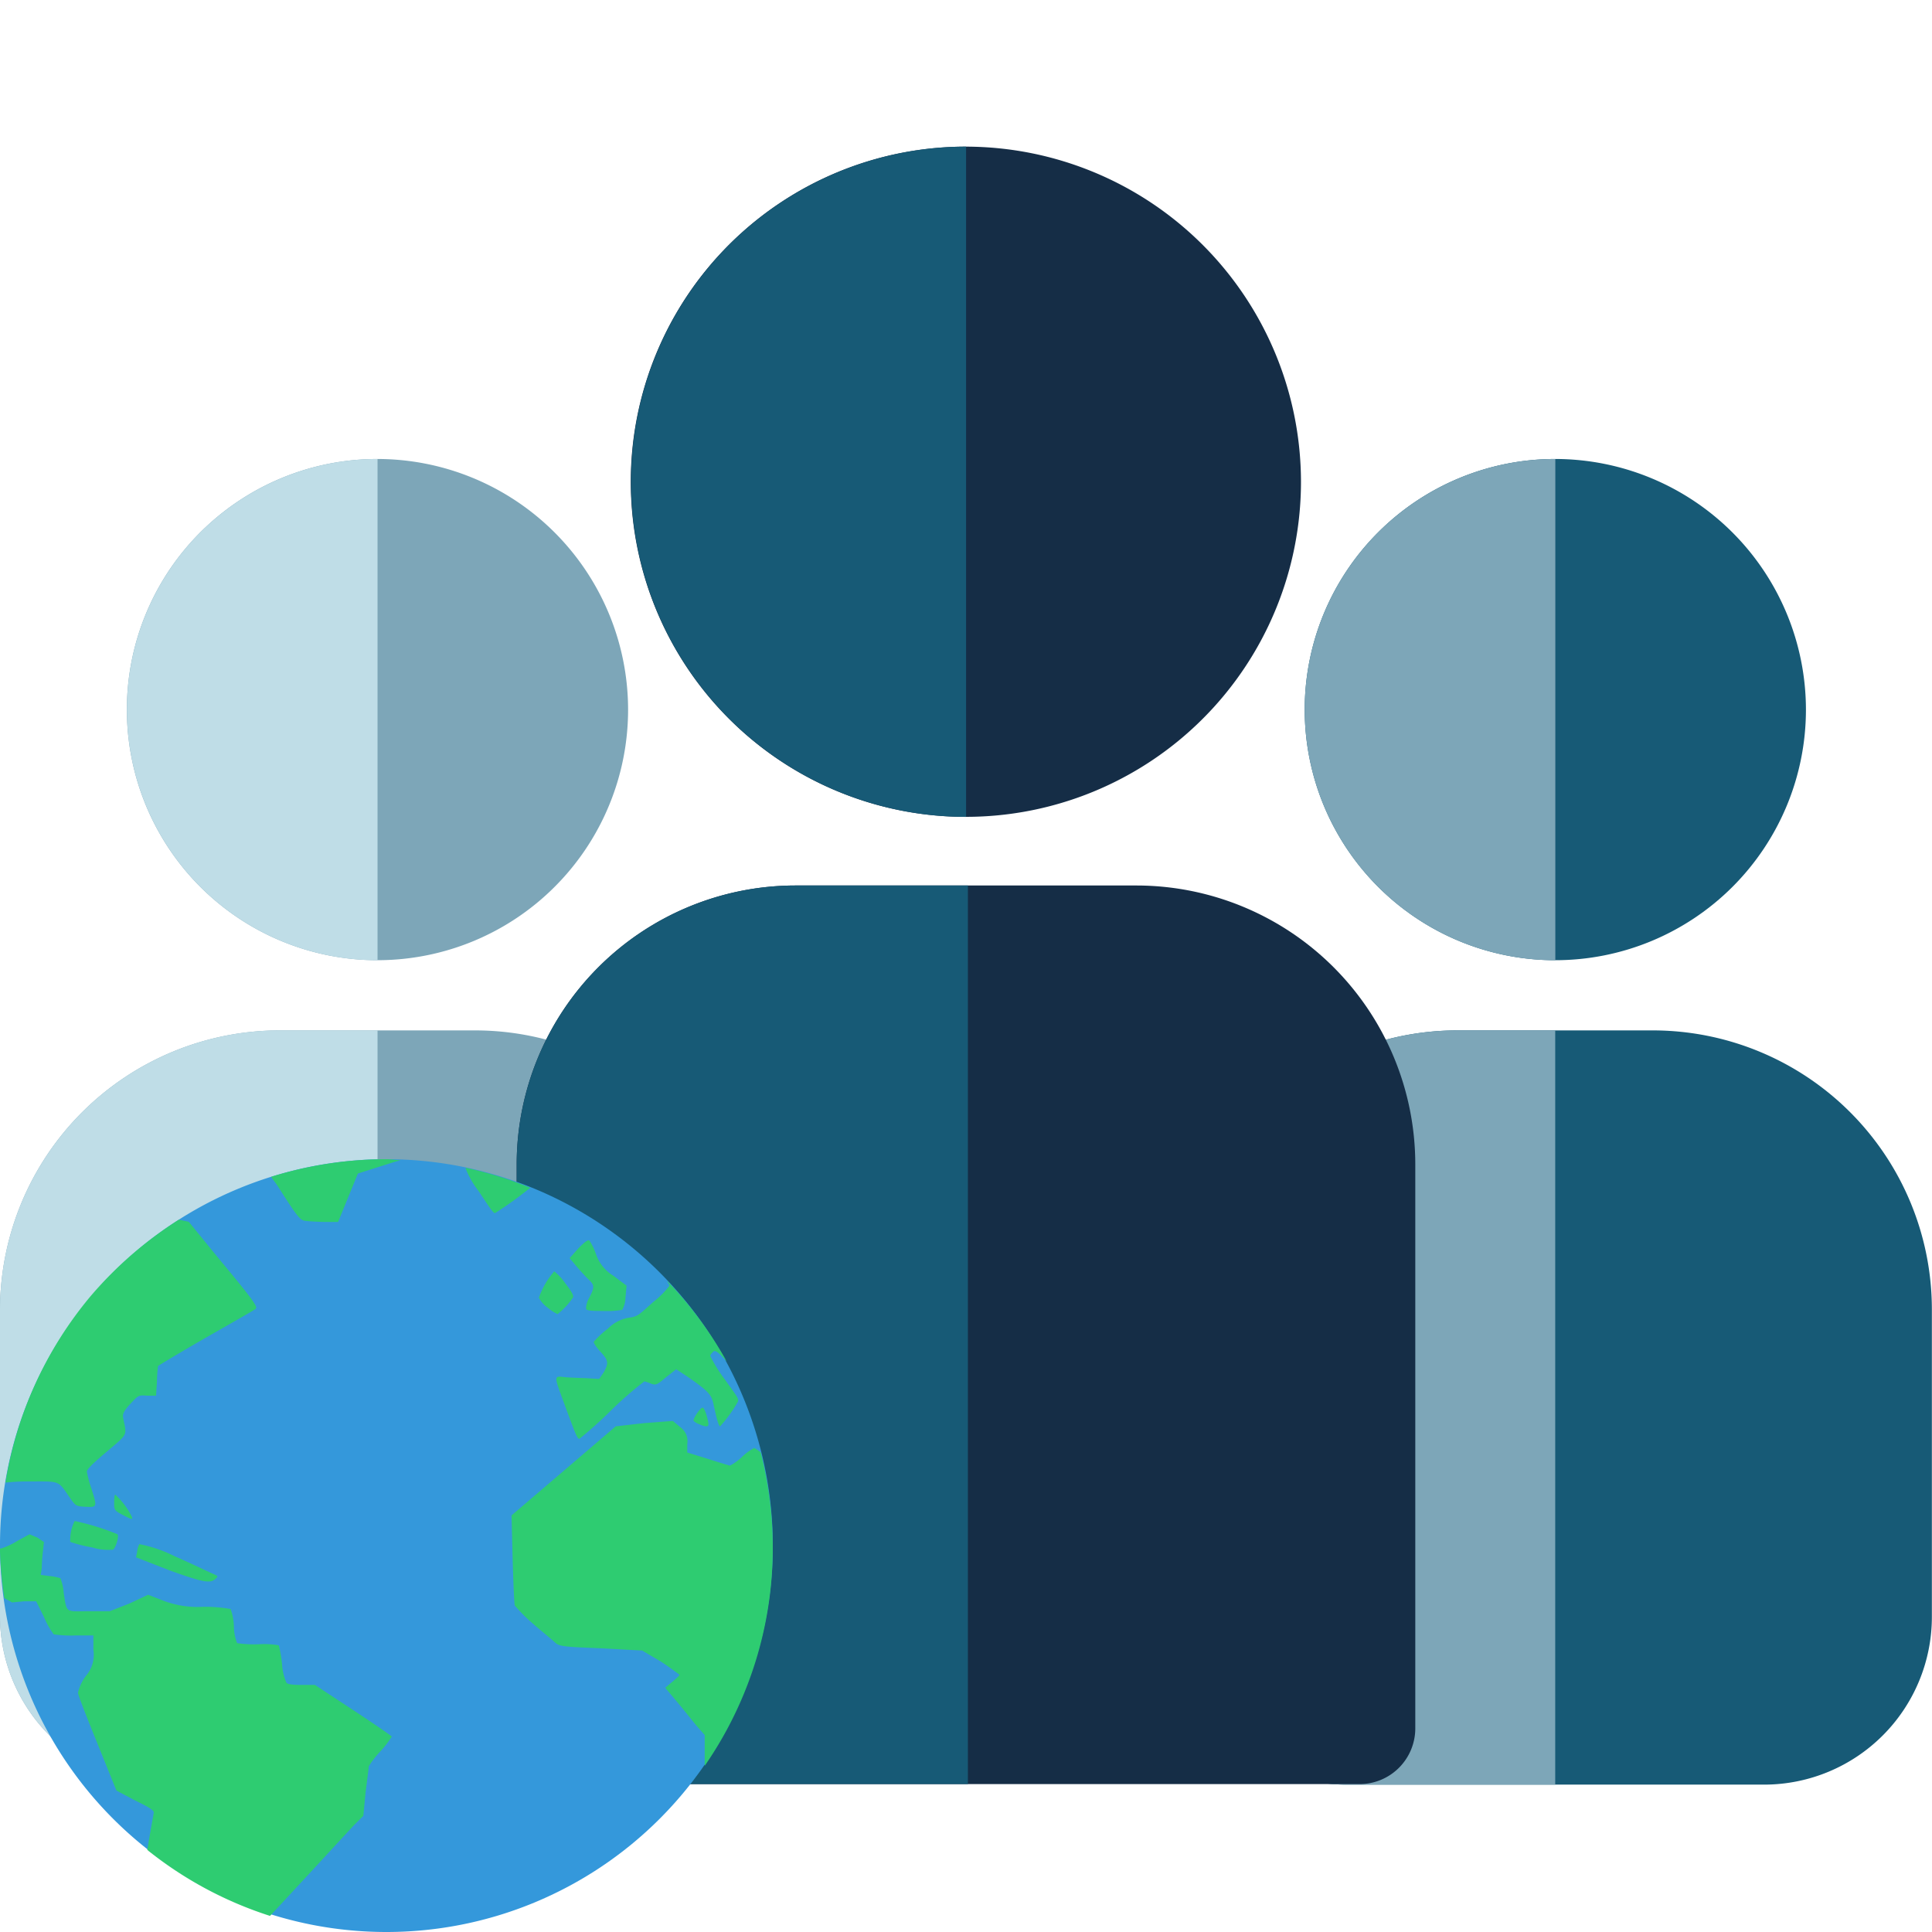 <svg xmlns="http://www.w3.org/2000/svg" xmlns:xlink="http://www.w3.org/1999/xlink" width="60" height="60" viewBox="0 0 60 60">
  <defs>
    <clipPath id="clip-path">
      <rect id="Rectangle_6118" data-name="Rectangle 6118" width="60" height="60" transform="translate(7971 -1026)" fill="#fff" stroke="#707070" stroke-width="1"/>
    </clipPath>
  </defs>
  <g id="Group_47360" data-name="Group 47360" transform="translate(6694 10871)">
    <g id="Group_47359" data-name="Group 47359" transform="translate(-6782 -10873)">
      <g id="Mask_Group_44721" data-name="Mask Group 44721" transform="translate(-7883 1028)" clip-path="url(#clip-path)">
        <g id="group_3_" data-name="group (3)" transform="translate(7971 -1021.446)">
          <path id="Path_80733" data-name="Path 80733" d="M326.893,273.162H320.8a8.693,8.693,0,0,0-8.68,8.663v9.552a5.234,5.234,0,0,0,5.218,5.208h13.013a5.211,5.211,0,0,0,5.191-5.208v-9.552A8.67,8.67,0,0,0,326.893,273.162Z" transform="translate(-275.546 -245.716)" fill="#175a76"/>
          <path id="Path_80734" data-name="Path 80734" d="M323.848,273.161H320.8a8.693,8.693,0,0,0-8.68,8.663v9.552a5.234,5.234,0,0,0,5.218,5.208h6.507V273.161Z" transform="translate(-275.546 -245.716)" fill="#7da6b8"/>
          <path id="Path_80735" data-name="Path 80735" d="M353.542,121.737a7.783,7.783,0,1,0,7.783,7.783A7.792,7.792,0,0,0,353.542,121.737Z" transform="translate(-305.24 -112.037)" fill="#175a76"/>
          <path id="Path_80736" data-name="Path 80736" d="M353.542,121.737a7.783,7.783,0,0,0,0,15.567Z" transform="translate(-305.24 -112.037)" fill="#7da6b8"/>
          <path id="Path_80737" data-name="Path 80737" d="M14.77,273.162H8.68A8.693,8.693,0,0,0,0,281.825v9.552a5.234,5.234,0,0,0,5.218,5.208H18.232a5.211,5.211,0,0,0,5.191-5.208v-9.552A8.67,8.67,0,0,0,14.77,273.162Z" transform="translate(0 -245.716)" fill="#7da6b8"/>
          <path id="Path_80738" data-name="Path 80738" d="M11.725,273.161H8.68A8.694,8.694,0,0,0,0,281.824v9.552a5.234,5.234,0,0,0,5.218,5.208h6.507S11.725,273.161,11.725,273.161Z" transform="translate(0 -245.716)" fill="#bfdde7"/>
          <path id="Path_80739" data-name="Path 80739" d="M156.185,234.766h-10.6a8.664,8.664,0,0,0-8.654,8.654v17.522a1.731,1.731,0,0,0,1.731,1.731h24.445a1.731,1.731,0,0,0,1.731-1.731V243.42A8.664,8.664,0,0,0,156.185,234.766Z" transform="translate(-120.885 -211.82)" fill="#152d46"/>
          <path id="Path_80740" data-name="Path 80740" d="M150.944,234.766h-5.358a8.664,8.664,0,0,0-8.654,8.654v17.522a1.731,1.731,0,0,0,1.731,1.731h12.281V234.766Z" transform="translate(-120.885 -211.82)" fill="#175a76"/>
          <path id="Path_80741" data-name="Path 80741" d="M177.6,38.96A10.407,10.407,0,1,0,188,49.367,10.419,10.419,0,0,0,177.6,38.96Z" transform="translate(-147.597 -38.96)" fill="#152d46"/>
          <path id="Path_80742" data-name="Path 80742" d="M177.6,38.96a10.407,10.407,0,0,0,0,20.815Z" transform="translate(-147.597 -38.96)" fill="#175a76"/>
          <path id="Path_80743" data-name="Path 80743" d="M41.419,121.737A7.783,7.783,0,1,0,49.2,129.52,7.792,7.792,0,0,0,41.419,121.737Z" transform="translate(-29.694 -112.037)" fill="#7da6b8"/>
          <path id="Path_80744" data-name="Path 80744" d="M41.419,121.737a7.783,7.783,0,0,0,0,15.567Z" transform="translate(-29.694 -112.037)" fill="#bfdde7"/>
        </g>
      </g>
    </g>
    <g id="_285647_globe_icon" data-name="285647_globe_icon" transform="translate(-6695.013 -11864.396)">
      <g id="Group_47315" data-name="Group 47315" transform="translate(1.013 1029.396)">
        <path id="Path_94540" data-name="Path 94540" d="M26.2,14.2a12,12,0,1,1-12-12A12,12,0,0,1,26.2,14.2Z" transform="translate(-2.2 -2.2)" fill="#3498db"/>
        <path id="Path_94541" data-name="Path 94541" d="M13,1a12.051,12.051,0,0,0-3.579.547c.1.152.123.16.239.342.582.914.662,1.005.818,1.025.093.012.343.03.58.034H11.5l.307-.751.308-.752L13.2,1.1c.109-.034.133-.036.238-.068C13.294,1.029,13.149,1,13,1Zm2.455.273a2.8,2.8,0,0,0,.409.717c.321.481.456.7.512.683a11.674,11.674,0,0,0,1.091-.786,11.909,11.909,0,0,0-1.978-.615S15.455,1.272,15.454,1.273Zm-8.9,1.605A12.115,12.115,0,0,0,3.8,5.27,12,12,0,0,0,1.17,11.043a6.19,6.19,0,0,1,.682-.035c1.032,0,.934-.045,1.3.479.2.292.208.291.511.307.361.019.357.007.171-.58a3.312,3.312,0,0,1-.136-.513c0-.071.2-.267.614-.615.683-.581.625-.483.511-1.059-.024-.119.03-.22.239-.444.249-.266.249-.256.511-.239h.273L5.875,7.9a3.747,3.747,0,0,1,.034-.478c.015-.015.7-.43,1.5-.888S8.9,5.686,8.943,5.645c.064-.063-.089-.281-.989-1.366-.579-.7-1.058-1.3-1.091-1.332-.006-.007-.241-.052-.307-.068Zm12.749.649c-.041-.035-.145.041-.34.239l-.273.307.2.239c.119.141.285.324.375.41.2.19.207.238.034.581a.7.7,0,0,0-.1.342c.021.057.147.069.545.068a2.8,2.8,0,0,0,.579-.034.813.813,0,0,0,.1-.376l.035-.376-.409-.307a1.264,1.264,0,0,1-.545-.683A1.819,1.819,0,0,0,19.306,3.528Zm-1.091.956a2.467,2.467,0,0,0-.477.82.89.89,0,0,0,.273.307,1.283,1.283,0,0,0,.307.2,2.261,2.261,0,0,0,.477-.512c.033-.06-.038-.188-.238-.444A1.724,1.724,0,0,0,18.215,4.484Zm3.512.307c.014.047.068.116.068.137a2.868,2.868,0,0,1-.511.512c-.428.385-.48.446-.716.478a1.179,1.179,0,0,0-.683.342,2.958,2.958,0,0,0-.443.41c-.011.035.086.178.205.307.249.27.268.354.1.649l-.137.2L19.2,7.8c-.233-.008-.543-.018-.683-.034-.317-.038-.308-.029-.034.717.406,1.1.442,1.2.512,1.2a12.837,12.837,0,0,0,.988-.888A11.422,11.422,0,0,1,21.011,7.9a1.186,1.186,0,0,1,.2.068c.164.059.191.04.478-.2L22,7.524l.307.2c.7.482.788.584.852.888.1.469.163.683.205.683a4.242,4.242,0,0,0,.545-.752c.052-.1-.012-.16-.409-.717a4.6,4.6,0,0,1-.443-.717c0-.033.055-.1.1-.137.063-.053.177.047.41.307a12.112,12.112,0,0,0-1.841-2.493Zm1.091,3.928c-.07,0-.309.352-.273.41a.491.491,0,0,0,.17.1.809.809,0,0,0,.205.068c.082,0,.1-.024.068-.171-.053-.249-.122-.411-.17-.41Zm-.921.41-.886.068-.887.1-1.636,1.4-1.6,1.366.035,1.366c.021.75.049,1.4.068,1.435a5.174,5.174,0,0,0,.545.547c.293.257.6.5.682.58.148.137.191.15,1.466.2l1.261.069.579.341c.308.2.565.4.58.41s-.074.094-.205.205l-.238.2.374.445c.207.245.478.591.614.751l.238.273v.956a11.895,11.895,0,0,0,1.739-9.735,1.313,1.313,0,0,0-.2-.137,1.594,1.594,0,0,0-.375.273,1.684,1.684,0,0,1-.375.273c-.034,0-.331-.094-.682-.205l-.648-.2V9.847a.532.532,0,0,0-.2-.512ZM4.579,11.417c-.025.016-.034.109-.034.239,0,.227-.005.248.239.376.3.156.351.183.307.068A2.315,2.315,0,0,0,4.579,11.417Zm-1.261.82a1.293,1.293,0,0,0-.136.649,4.583,4.583,0,0,0,.682.171,1.651,1.651,0,0,0,.648.069c.091-.071.191-.426.136-.479A7.47,7.47,0,0,0,3.318,12.237Zm-1.4.41-.375.205a2.266,2.266,0,0,1-.511.238.177.177,0,0,1-.034,0,12.076,12.076,0,0,0,.136,1.538l.239.137.375-.035h.375l.239.479a2.52,2.52,0,0,0,.307.547,3.662,3.662,0,0,0,.682.034H3.9v.445a1,1,0,0,1-.239.82,1.41,1.41,0,0,0-.239.512c0,.074.287.8.614,1.606l.58,1.435.58.307c.43.209.579.3.579.375,0,.026-.14.767-.2,1.162A11.864,11.864,0,0,0,9.386,24.5c1.253-1.344,2.446-2.648,2.625-2.835l.273-.273.068-.717c.052-.4.1-.776.1-.82a2.836,2.836,0,0,1,.375-.479,3.2,3.2,0,0,0,.34-.444c0-.019-.542-.391-1.193-.82l-1.193-.785h-.409c-.281,0-.426-.017-.477-.069a1.71,1.71,0,0,1-.136-.58,4,4,0,0,0-.1-.581,2.629,2.629,0,0,0-.614-.034,3.562,3.562,0,0,1-.682-.034,1.513,1.513,0,0,1-.1-.547,1.8,1.8,0,0,0-.1-.513,4.6,4.6,0,0,0-.852-.068A2.983,2.983,0,0,1,6.045,14.7L5.6,14.526l-.58.273-.614.239H3.761c-.74,0-.682.081-.784-.581a1.539,1.539,0,0,0-.1-.444,1.651,1.651,0,0,0-.341-.068l-.273-.035.034-.2a4.747,4.747,0,0,1,.034-.513l.034-.307-.2-.137-.239-.1Zm3.409.308a.643.643,0,0,0-.068.238l-.034.171,1.057.411c1.075.387,1.263.408,1.432.238.064-.064.053-.07-.1-.137-.1-.042-.626-.3-1.193-.547A4.21,4.21,0,0,0,5.329,12.955Z" transform="translate(-1 -1)" fill="#2ecc71"/>
      </g>
    </g>
  </g>
</svg>
